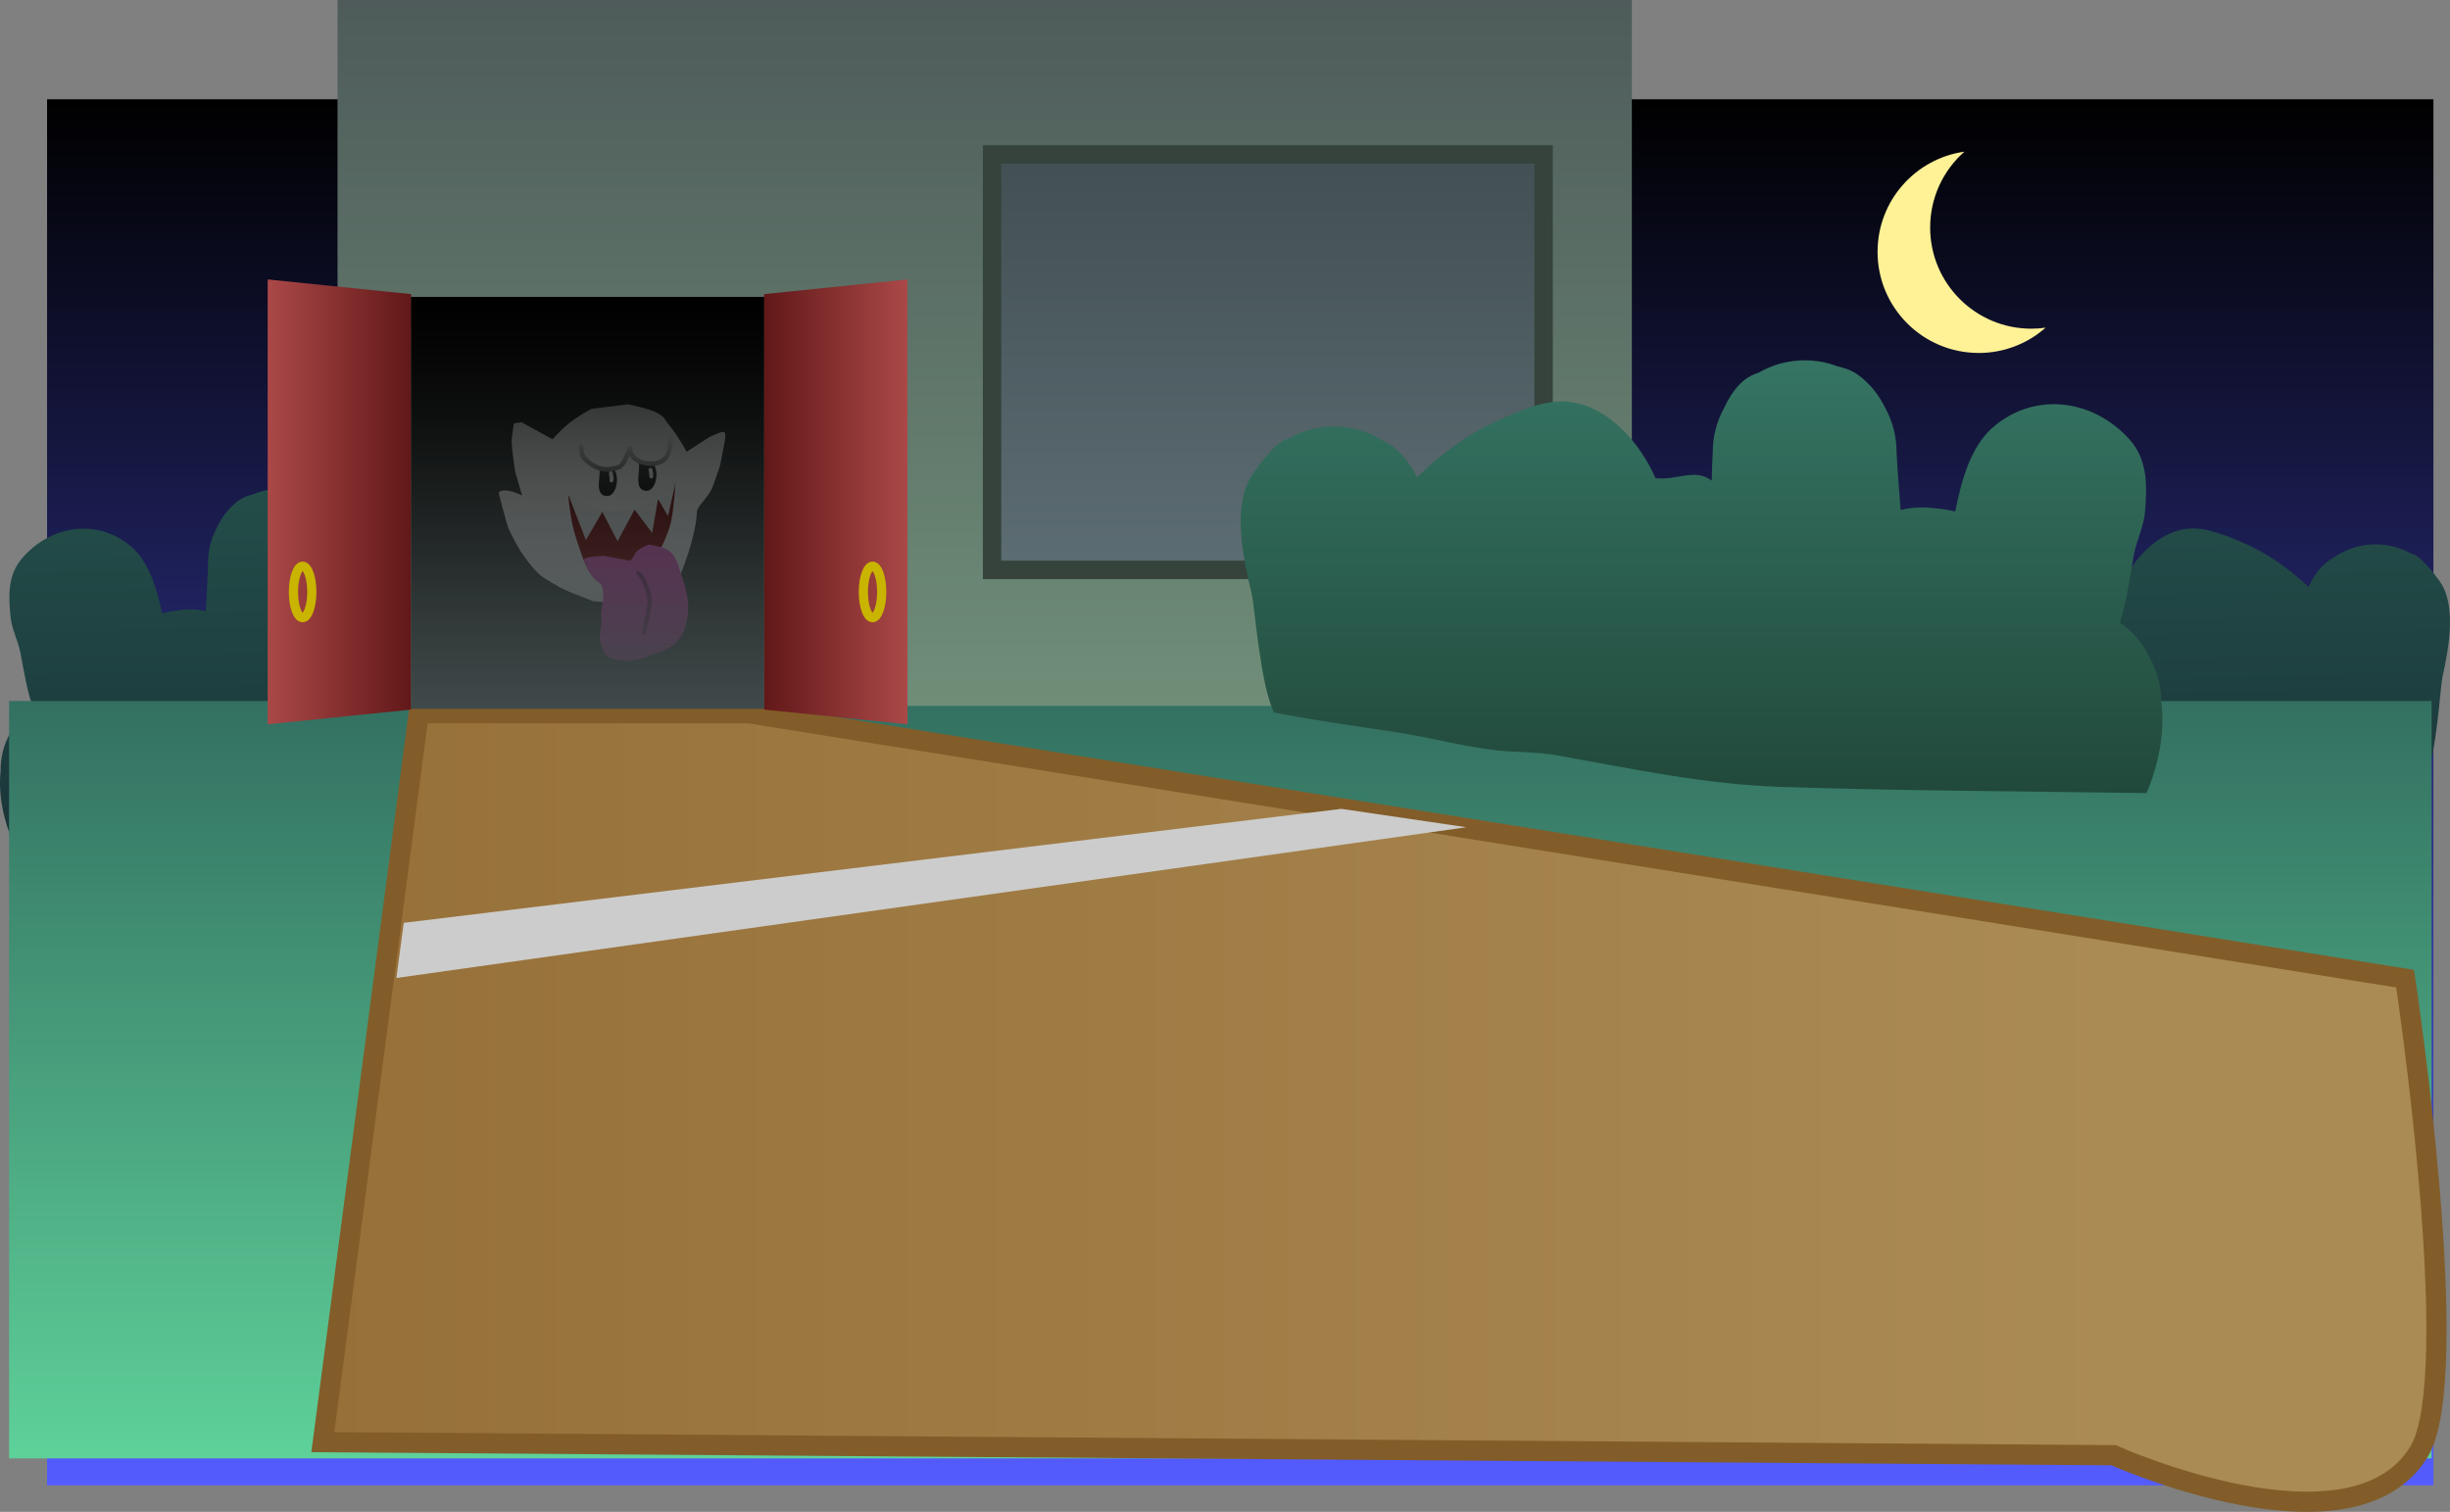 <svg version="1.1" xmlns="http://www.w3.org/2000/svg" xmlns:xlink="http://www.w3.org/1999/xlink" width="666.31" height="411.212" viewBox="0,0,666.31,411.212"><rect x="0" y="0" width="666.31" height="411.212" fill="#808080" stroke="none"/><defs><linearGradient x1="242.5" y1="-6" x2="242.5" y2="371" gradientUnits="userSpaceOnUse" id="color-1"><stop offset="0" stop-color="#000000"/><stop offset="1" stop-color="#545cff"/></linearGradient><linearGradient x1="470.702" y1="102.448" x2="472.585" y2="197.405" gradientUnits="userSpaceOnUse" id="color-2"><stop offset="0" stop-color="#234d49"/><stop offset="1" stop-color="#1a3539"/></linearGradient><linearGradient x1="315.055" y1="101.779" x2="316.938" y2="196.736" gradientUnits="userSpaceOnUse" id="color-3"><stop offset="0" stop-color="#234d49"/><stop offset="1" stop-color="#1a3539"/></linearGradient><linearGradient x1="159.387" y1="100.011" x2="161.27" y2="194.969" gradientUnits="userSpaceOnUse" id="color-4"><stop offset="0" stop-color="#234d49"/><stop offset="1" stop-color="#1a3539"/></linearGradient><linearGradient x1="3.74" y1="99.342" x2="5.623" y2="194.3" gradientUnits="userSpaceOnUse" id="color-5"><stop offset="0" stop-color="#234d49"/><stop offset="1" stop-color="#1a3539"/></linearGradient><linearGradient x1="237.087" y1="157.667" x2="237.087" y2="363.667" gradientUnits="userSpaceOnUse" id="color-6"><stop offset="0" stop-color="#337061"/><stop offset="1" stop-color="#5ed199"/></linearGradient><linearGradient x1="-7" y1="261.899" x2="481.975" y2="261.899" gradientUnits="userSpaceOnUse" id="color-7"><stop offset="0" stop-color="#977039"/><stop offset="1" stop-color="#ab8b54"/></linearGradient><linearGradient x1="173" y1="-33" x2="173" y2="159" gradientUnits="userSpaceOnUse" id="color-8"><stop offset="0" stop-color="#4e5b5a"/><stop offset="1" stop-color="#6f8e78"/></linearGradient><linearGradient x1="250" y1="9" x2="250" y2="122" gradientUnits="userSpaceOnUse" id="color-9"><stop offset="0" stop-color="#424f53"/><stop offset="1" stop-color="#5c6d73"/></linearGradient><linearGradient x1="65" y1="47.75" x2="65" y2="159.75" gradientUnits="userSpaceOnUse" id="color-10"><stop offset="0" stop-color="#20231e"/><stop offset="1" stop-color="#404a4a"/></linearGradient><linearGradient x1="113" y1="103.5" x2="152" y2="103.5" gradientUnits="userSpaceOnUse" id="color-11"><stop offset="0" stop-color="#621818"/><stop offset="1" stop-color="#ab4848"/></linearGradient><linearGradient x1="17" y1="103.5" x2="-22" y2="103.5" gradientUnits="userSpaceOnUse" id="color-12"><stop offset="0" stop-color="#621818"/><stop offset="1" stop-color="#ab4848"/></linearGradient><linearGradient x1="367.959" y1="65" x2="367.959" y2="182.715" gradientUnits="userSpaceOnUse" id="color-13"><stop offset="0" stop-color="#357463"/><stop offset="1" stop-color="#21493b"/></linearGradient><linearGradient x1="74.331" y1="98.285" x2="74.331" y2="126.522" gradientUnits="userSpaceOnUse" id="color-14"><stop offset="0" stop-color="#650000"/><stop offset="1" stop-color="#980000"/></linearGradient><linearGradient x1="78.144" y1="115.103" x2="78.144" y2="146.755" gradientUnits="userSpaceOnUse" id="color-15"><stop offset="0" stop-color="#ff61db"/><stop offset="1" stop-color="#dc53bc"/></linearGradient><linearGradient x1="70.522" y1="94.049" x2="70.522" y2="101.93" gradientUnits="userSpaceOnUse" id="color-16"><stop offset="0" stop-color="#2d2d2d"/><stop offset="1" stop-color="#000000"/></linearGradient><linearGradient x1="81.262" y1="92.617" x2="81.262" y2="100.498" gradientUnits="userSpaceOnUse" id="color-17"><stop offset="0" stop-color="#2d2d2d"/><stop offset="1" stop-color="#000000"/></linearGradient><linearGradient x1="74.351" y1="98.743" x2="74.351" y2="114.214" gradientUnits="userSpaceOnUse" id="color-18"><stop offset="0" stop-color="#ffffff"/><stop offset="1" stop-color="#e9e9e9"/></linearGradient><linearGradient x1="75.434" y1="85.505" x2="75.434" y2="95.292" gradientUnits="userSpaceOnUse" id="color-19"><stop offset="0" stop-color="#ffffff"/><stop offset="1" stop-color="#7c7c7c"/></linearGradient><linearGradient x1="65" y1="47.75" x2="65" y2="159.75" gradientUnits="userSpaceOnUse" id="color-20"><stop offset="0" stop-color="#404a4a" stop-opacity="0"/><stop offset="1" stop-color="#404a4a"/></linearGradient><linearGradient x1="65" y1="47.75" x2="65" y2="159.75" gradientUnits="userSpaceOnUse" id="color-21"><stop offset="0" stop-color="#000000"/><stop offset="1" stop-color="#000000" stop-opacity="0"/></linearGradient></defs><g transform="translate(94.801,33)"><g data-paper-data="{&quot;isPaintingLayer&quot;:true}" fill-rule="nonzero" stroke-linejoin="miter" stroke-miterlimit="10" stroke-dasharray="" stroke-dashoffset="0" style="mix-blend-mode: normal"><path d="M-82,-6h649v377h-649z" data-paper-data="{&quot;origPos&quot;:null}" fill="url(#color-1)" stroke="#000000" stroke-width="0" stroke-linecap="butt"/><path d="M415.826,35.488c0,-13.875 10.27,-25.35 23.623,-27.24c-5.713,5.041 -9.317,12.418 -9.317,20.637c0,15.195 12.318,27.512 27.512,27.512c1.32,0 2.619,-0.093 3.889,-0.273c-4.85,4.279 -11.219,6.876 -18.196,6.876c-15.195,0 -27.512,-12.318 -27.512,-27.512z" data-paper-data="{&quot;origPos&quot;:null}" fill="#fff196" stroke="none" stroke-width="0" stroke-linecap="butt"/><g stroke="none" stroke-width="0.5" stroke-linecap="butt"><path d="M380.416,162.643c0.192,-0.145 0.388,-0.281 0.588,-0.408c-1.631,-4.853 -2.424,-10.161 -3.319,-14.708c-0.634,-3.219 -2.336,-6.299 -2.657,-9.636c-0.521,-5.416 -0.891,-11.186 3.042,-15.824c7.749,-9.138 20.488,-11.081 29.64,-3.402c4.874,4.09 7.038,11.307 8.551,18.262c1.426,-0.375 2.878,-0.644 4.334,-0.799c0.913,-0.152 1.846,-0.241 2.797,-0.264c1.621,-0.039 3.2,0.119 4.717,0.451c0.234,-4.243 0.517,-8.484 0.634,-12.685c-0.069,-3.462 0.73,-6.741 2.195,-9.624c1.344,-2.971 3.306,-5.64 5.89,-7.593c1.299,-0.982 2.807,-1.544 4.395,-1.94c2.192,-0.904 4.58,-1.427 7.085,-1.487c3.672,-0.088 7.133,0.831 10.124,2.508c3.326,0.824 5.846,3.916 7.559,7.482c1.643,2.854 2.612,6.159 2.682,9.699c0.155,2.072 0.265,4.146 0.344,6.222c3.563,-2.924 7.889,-0.099 12.227,-0.85c2.963,-7.519 10.417,-17.078 20.095,-17.31c4.462,-0.107 9.675,2.075 13.681,3.781c6.86,2.921 12.69,7.146 18.005,12.113c0.156,-0.357 0.33,-0.714 0.524,-1.072c2.033,-3.743 4.067,-5.725 6.52,-7.032c3.076,-2.107 6.765,-3.375 10.75,-3.47c3.672,-0.088 7.133,0.831 10.124,2.508c1.664,0.412 3.112,1.822 4.384,3.33c0.955,0.959 1.814,2.016 2.562,3.156c5.848,6.548 3.257,19.352 1.549,27.22c-0.61,2.81 -1.529,20.596 -4.394,26.258c-2.333,0.463 -4.634,0.977 -6.85,1.413c-6.733,1.326 -13.51,2.411 -20.26,3.645c-7.271,1.329 -14.012,3.448 -21.374,4.415c-3.53,0.463 -8.666,0.523 -12.713,1.355c-16.15,3.321 -31.855,7.144 -48.428,8.095c-26.477,1.519 -52.99,2.231 -79.489,3.272c-2.89,-6.546 -4.279,-13.66 -3.6,-19.86c-0.074,-3.707 0.848,-7.204 2.517,-10.231c1.221,-2.652 2.983,-5.032 5.569,-6.987z" data-paper-data="{&quot;index&quot;:null}" fill="url(#color-2)"/><path d="M224.77,161.974c0.192,-0.145 0.388,-0.281 0.588,-0.408c-1.631,-4.853 -2.424,-10.161 -3.319,-14.708c-0.634,-3.219 -2.336,-6.299 -2.657,-9.636c-0.521,-5.416 -0.891,-11.186 3.042,-15.824c7.749,-9.138 20.488,-11.081 29.64,-3.402c4.874,4.09 7.038,11.307 8.551,18.262c1.426,-0.375 2.878,-0.644 4.334,-0.799c0.913,-0.152 1.846,-0.241 2.797,-0.264c1.621,-0.039 3.2,0.119 4.717,0.451c0.234,-4.243 0.517,-8.484 0.634,-12.685c-0.069,-3.462 0.73,-6.741 2.195,-9.624c1.344,-2.971 3.306,-5.64 5.89,-7.593c1.299,-0.982 2.807,-1.544 4.395,-1.94c2.192,-0.904 4.58,-1.427 7.085,-1.487c3.672,-0.088 7.133,0.831 10.124,2.508c3.326,0.824 5.846,3.916 7.559,7.482c1.643,2.854 2.612,6.159 2.682,9.699c0.155,2.072 0.265,4.146 0.344,6.222c3.563,-2.924 7.889,-0.099 12.227,-0.85c2.963,-7.519 10.417,-17.078 20.095,-17.31c4.462,-0.107 9.675,2.075 13.681,3.781c6.86,2.921 12.69,7.146 18.005,12.113c0.156,-0.357 0.33,-0.714 0.524,-1.072c2.033,-3.743 4.067,-5.725 6.52,-7.032c3.076,-2.107 6.765,-3.375 10.75,-3.47c3.672,-0.088 7.133,0.831 10.124,2.508c1.664,0.412 3.112,1.822 4.384,3.33c0.955,0.959 1.814,2.016 2.562,3.156c5.848,6.548 3.257,19.352 1.549,27.22c-0.61,2.81 -1.529,20.596 -4.394,26.258c-2.333,0.463 -4.634,0.977 -6.85,1.413c-6.733,1.326 -13.51,2.411 -20.26,3.645c-7.271,1.329 -14.012,3.448 -21.374,4.415c-3.53,0.463 -8.666,0.523 -12.713,1.355c-16.15,3.321 -31.855,7.144 -48.428,8.095c-26.477,1.519 -52.99,2.231 -79.489,3.272c-2.89,-6.546 -4.279,-13.66 -3.6,-19.86c-0.074,-3.707 0.848,-7.204 2.517,-10.231c1.221,-2.652 2.983,-5.032 5.569,-6.987z" data-paper-data="{&quot;index&quot;:null}" fill="url(#color-3)"/></g><g stroke="none" stroke-width="0.5" stroke-linecap="butt"><path d="M69.101,160.206c0.192,-0.145 0.388,-0.281 0.588,-0.408c-1.631,-4.853 -2.424,-10.161 -3.319,-14.708c-0.634,-3.219 -2.336,-6.299 -2.657,-9.636c-0.521,-5.416 -0.891,-11.186 3.042,-15.824c7.749,-9.138 20.488,-11.081 29.64,-3.402c4.874,4.09 7.038,11.307 8.551,18.262c1.426,-0.375 2.878,-0.644 4.334,-0.799c0.913,-0.152 1.846,-0.241 2.797,-0.264c1.621,-0.039 3.2,0.119 4.717,0.451c0.234,-4.243 0.517,-8.484 0.634,-12.685c-0.069,-3.462 0.73,-6.741 2.195,-9.624c1.344,-2.971 3.306,-5.64 5.89,-7.593c1.299,-0.982 2.807,-1.544 4.395,-1.94c2.192,-0.904 4.58,-1.427 7.085,-1.487c3.672,-0.088 7.133,0.831 10.124,2.508c3.326,0.824 5.846,3.916 7.559,7.482c1.643,2.854 2.612,6.159 2.682,9.699c0.155,2.072 0.265,4.146 0.344,6.222c3.563,-2.924 7.889,-0.099 12.227,-0.85c2.963,-7.519 10.417,-17.078 20.095,-17.31c4.462,-0.107 9.675,2.075 13.681,3.781c6.86,2.921 12.69,7.146 18.005,12.113c0.156,-0.357 0.33,-0.714 0.524,-1.072c2.033,-3.743 4.067,-5.725 6.52,-7.032c3.076,-2.107 6.765,-3.375 10.75,-3.47c3.672,-0.088 7.133,0.831 10.124,2.508c1.664,0.412 3.112,1.822 4.384,3.33c0.955,0.959 1.814,2.016 2.562,3.156c5.848,6.548 3.257,19.352 1.549,27.22c-0.61,2.81 -1.529,20.596 -4.394,26.258c-2.333,0.463 -4.634,0.977 -6.85,1.413c-6.733,1.326 -13.51,2.411 -20.26,3.645c-7.271,1.329 -14.012,3.448 -21.374,4.415c-3.53,0.463 -8.666,0.523 -12.713,1.355c-16.15,3.321 -31.855,7.144 -48.428,8.095c-26.477,1.519 -52.99,2.231 -79.489,3.272c-2.89,-6.546 -4.279,-13.66 -3.6,-19.86c-0.074,-3.707 0.848,-7.204 2.517,-10.231c1.221,-2.652 2.983,-5.032 5.569,-6.987z" data-paper-data="{&quot;index&quot;:null}" fill="url(#color-4)"/><path d="M-86.545,159.537c0.192,-0.145 0.388,-0.281 0.588,-0.408c-1.631,-4.853 -2.424,-10.161 -3.319,-14.708c-0.634,-3.219 -2.336,-6.299 -2.657,-9.636c-0.521,-5.416 -0.891,-11.186 3.042,-15.824c7.749,-9.138 20.488,-11.081 29.64,-3.402c4.874,4.09 7.038,11.307 8.551,18.262c1.426,-0.375 2.878,-0.644 4.334,-0.799c0.913,-0.152 1.846,-0.241 2.797,-0.264c1.621,-0.039 3.2,0.119 4.717,0.451c0.234,-4.243 0.517,-8.484 0.634,-12.685c-0.069,-3.462 0.73,-6.741 2.195,-9.624c1.344,-2.971 3.306,-5.64 5.89,-7.593c1.299,-0.982 2.807,-1.544 4.395,-1.94c2.192,-0.904 4.58,-1.427 7.085,-1.487c3.672,-0.088 7.133,0.831 10.124,2.508c3.326,0.824 5.846,3.916 7.559,7.482c1.643,2.854 2.612,6.159 2.682,9.699c0.155,2.072 0.265,4.146 0.344,6.222c3.563,-2.924 7.889,-0.099 12.227,-0.85c2.963,-7.519 10.417,-17.078 20.095,-17.31c4.462,-0.107 9.675,2.075 13.681,3.781c6.86,2.921 12.69,7.146 18.005,12.113c0.156,-0.357 0.33,-0.714 0.524,-1.072c2.033,-3.743 4.067,-5.725 6.52,-7.032c3.076,-2.107 6.765,-3.375 10.75,-3.47c3.672,-0.088 7.133,0.831 10.124,2.508c1.664,0.412 3.112,1.822 4.384,3.33c0.955,0.959 1.814,2.016 2.562,3.156c5.848,6.548 3.257,19.352 1.549,27.22c-0.61,2.81 -1.529,20.596 -4.394,26.258c-2.333,0.463 -4.634,0.977 -6.85,1.413c-6.733,1.326 -13.51,2.411 -20.26,3.645c-7.271,1.329 -14.012,3.448 -21.374,4.415c-3.53,0.463 -8.666,0.523 -12.713,1.355c-16.15,3.321 -31.855,7.144 -48.428,8.095c-26.477,1.519 -52.99,2.231 -79.489,3.272c-2.89,-6.546 -4.279,-13.66 -3.6,-19.86c-0.074,-3.707 0.848,-7.204 2.517,-10.231c1.221,-2.652 2.983,-5.032 5.569,-6.987z" data-paper-data="{&quot;index&quot;:null}" fill="url(#color-5)"/></g><path d="M-92.333,363.667v-206h658.84v206z" data-paper-data="{&quot;origPos&quot;:null}" fill="url(#color-6)" stroke="none" stroke-width="0" stroke-linecap="butt"/><path d="M-7,359.246l26.082,-198.246h89.857l450.368,72.186c0,0 16.342,108.128 3.759,128.691c-18.369,30.02 -83.067,0.922 -83.067,0.922z" data-paper-data="{&quot;origPos&quot;:null}" fill="url(#color-7)" stroke="#825d29" stroke-width="5.5" stroke-linecap="butt"/><path d="M-3,159v-192h352v192z" data-paper-data="{&quot;origPos&quot;:null}" fill="url(#color-8)" stroke="none" stroke-width="NaN" stroke-linecap="butt"/><path d="M175,122v-113h150v113z" data-paper-data="{&quot;origPos&quot;:null}" fill="url(#color-9)" stroke="#35433c" stroke-width="5" stroke-linecap="butt"/><path d="M17,159.75v-112h96v112z" data-paper-data="{&quot;origPos&quot;:null}" fill="url(#color-10)" stroke="none" stroke-width="0" stroke-linecap="butt"/><g data-paper-data="{&quot;origPos&quot;:null}" stroke-linecap="butt"><path d="M113,160v-113l39,-4v121z" data-paper-data="{&quot;origPos&quot;:null}" fill="url(#color-11)" stroke="none" stroke-width="0"/><path d="M142.5,121c1.381,0 2.5,3.134 2.5,7c0,3.866 -1.119,7 -2.5,7c-1.381,0 -2.5,-3.134 -2.5,-7c0,-3.866 1.119,-7 2.5,-7z" data-paper-data="{&quot;origPos&quot;:null}" fill="none" stroke="#c9b400" stroke-width="2.5"/></g><g data-paper-data="{&quot;index&quot;:null,&quot;origPos&quot;:null}" stroke-linecap="butt"><path d="M-22,164v-121l39,4v113z" data-paper-data="{&quot;origPos&quot;:null}" fill="url(#color-12)" stroke="none" stroke-width="0"/><path d="M-10,128c0,3.866 -1.119,7 -2.5,7c-1.381,0 -2.5,-3.134 -2.5,-7c0,-3.866 1.119,-7 2.5,-7c1.381,0 2.5,3.134 2.5,7z" data-paper-data="{&quot;origPos&quot;:null}" fill="none" stroke="#c9b400" stroke-width="2.5"/></g><path d="M482.453,136.906c3.285,2.346 5.55,5.242 7.143,8.492c2.164,3.7 3.404,8.006 3.404,12.602c1.004,7.662 -0.558,16.518 -4.012,24.715c-33.191,-0.503 -66.392,-0.598 -99.568,-1.694c-20.767,-0.686 -40.518,-4.957 -60.813,-8.592c-5.086,-0.911 -11.515,-0.832 -15.946,-1.302c-9.238,-0.979 -17.727,-3.405 -26.86,-4.836c-8.479,-1.328 -16.987,-2.472 -25.447,-3.915c-2.785,-0.475 -5.678,-1.043 -8.608,-1.548c-3.726,-6.93 -5.318,-28.942 -6.151,-32.405c-2.332,-9.698 -5.893,-25.486 1.264,-33.773c0.907,-1.434 1.957,-2.769 3.128,-3.986c1.555,-1.906 3.332,-3.696 5.404,-4.256c3.702,-2.166 8.01,-3.408 12.609,-3.408c4.99,0 9.639,1.462 13.541,3.981c3.102,1.546 5.697,3.942 8.334,8.519c0.252,0.438 0.479,0.875 0.683,1.313c6.529,-6.313 13.721,-11.721 22.234,-15.544c4.972,-2.233 11.441,-5.091 17.029,-5.091c12.118,0 21.684,11.624 25.58,20.852c5.448,0.802 10.792,-2.827 15.324,0.69c0.046,-2.575 0.133,-5.148 0.276,-7.72c0,-4.388 1.131,-8.512 3.116,-12.097c2.055,-4.469 5.133,-8.376 9.275,-9.495c3.702,-2.166 8.01,-3.408 12.609,-3.408c3.137,0 6.138,0.578 8.904,1.632c1.998,0.445 3.898,1.095 5.549,2.274c3.283,2.344 5.804,5.593 7.56,9.234c1.905,3.529 2.987,7.568 2.987,11.86c0.251,5.201 0.709,10.447 1.108,15.698c1.889,-0.456 3.862,-0.698 5.892,-0.698c1.19,0 2.361,0.083 3.507,0.244c1.826,0.149 3.649,0.439 5.444,0.861c1.721,-8.662 4.251,-17.669 10.249,-22.881c11.264,-9.787 27.256,-7.758 37.181,3.335c5.037,5.63 4.717,12.79 4.2,19.517c-0.319,4.145 -2.373,8.011 -3.086,12.018c-1.007,5.661 -1.868,12.261 -3.789,18.323c0.254,0.152 0.503,0.314 0.746,0.488z" data-paper-data="{&quot;origPos&quot;:null}" fill="url(#color-13)" stroke="none" stroke-width="0.5" stroke-linecap="butt"/><path d="M13,233l2,-15l255,-31l34,5z" data-paper-data="{&quot;origPos&quot;:null}" fill="#cccccc" stroke="none" stroke-width="0" stroke-linecap="butt"/><g data-paper-data="{&quot;origPos&quot;:null}"><path d="M75.976,76.96c0,0 5.435,1.157 7.176,1.967c2.966,1.38 2.408,1.758 4.493,4.28c1.924,2.327 4.287,6.653 4.287,6.653l6.082,-3.905c0,0 3.761,-2.045 4.287,-1.279c0.521,0.759 -0.373,4.161 -0.891,7.078c-0.518,2.917 -0.934,3.327 -2.123,6.953c-1.189,3.626 -4.461,5.665 -4.547,7.571c-0.326,7.232 -4.606,17.282 -4.606,17.282l-7.914,4.905l-12.147,2.352l-3.431,-0.264c0,0 -6.34,-2.379 -7.819,-3.11c-1.48,-0.731 -5.448,-2.91 -6.815,-4.121c-1.367,-1.211 -2.943,-3.013 -5.232,-6.376c-0.144,-0.212 -1.578,-2.571 -3.204,-6.02c-0.527,-1.117 -2.755,-9.813 -2.755,-9.813c0,0 0.186,-0.911 2.238,-0.689c2.053,0.222 4.132,1.377 4.132,1.377l-1.894,-6.542c0,0 -0.913,-6.301 -0.952,-7.768c-0.039,-1.467 0.608,-5.317 0.608,-5.317l2.066,-0.344l8.436,4.648c0,0 2.442,-2.753 4.567,-4.425c2.126,-1.673 5.935,-3.838 5.935,-3.838" data-paper-data="{&quot;origPos&quot;:null}" fill="#ffffff" stroke="#ffffff" stroke-width="0" stroke-linecap="round"/><path d="M81.291,122.226l-3.819,2.625l-6.205,1.671c0,0 -2.784,-0.194 -4.873,-2.725c-2.089,-2.532 -3.54,-7.471 -3.54,-7.471c0,0 -1.43,-3.977 -2.034,-6.926c-0.603,-2.949 -1.066,-7.487 -1.066,-7.487c0,0 4.329,2.104 6.48,3.29c2.528,1.394 4.892,1.07 6.461,1.217c1.569,0.147 4.194,-0.402 5.933,-1.017c1.739,-0.615 3.649,-0.902 5.493,-2.582c1.928,-1.756 4.786,-4.533 4.786,-4.533c0,0 -0.452,7.565 -1.296,11.017c-0.844,3.452 -3.456,8.425 -3.456,8.425z" data-paper-data="{&quot;origPos&quot;:null}" fill="url(#color-14)" stroke="#000000" stroke-width="0" stroke-linecap="round"/><path d="M64.966,121.615c-0.297,-0.945 -1.047,-2.311 -1.047,-2.311c0.224,-0.693 2.611,-0.871 2.611,-0.871c0,0 2.39,-0.332 3.235,-0.184c1.84,0.322 4.879,0.91 6.719,1.231c0.432,0.075 1.03,-1.146 1.401,-1.835c0.75,-1.39 2.348,-1.826 3.652,-2.542c0,0 2.476,0.478 2.725,0.521c4.884,0.984 5.184,4.786 6.546,8.728c0.795,2.301 1.501,4.937 1.562,7.442c-0.004,4.077 -0.917,8.428 -4.393,10.884c-2.243,1.585 -4.959,1.979 -7.357,3.199c-2.814,1.061 -7.377,1.345 -10.075,-0.199c-1.006,-0.576 -1.864,-3.162 -2.113,-4.151c-0.554,-2.207 0.74,-4.564 0.307,-6.622c-0.319,-2.367 0.948,-4.92 0.444,-7.257c-0.67,-3.111 -1.012,-1.412 -2.675,-3.781c0,0 -1.281,-1.423 -1.542,-2.254z" data-paper-data="{&quot;origPos&quot;:null,&quot;origRot&quot;:0}" fill="url(#color-15)" stroke="none" stroke-width="NaN" stroke-linecap="none"/><path d="M69.268,94.287c0.132,-0.078 0.544,-0.077 0.544,-0.077c-0.346,0.164 0.741,0.158 0.921,0.176c0.609,0.061 1.228,0.05 1.647,0.576c1.464,2.259 0.253,8.296 -3.209,6.704c-1.915,-1.108 -0.754,-4.615 -0.913,-6.769l-0.068,-0.812c0.034,-0.147 1.078,0.202 1.078,0.202z" data-paper-data="{&quot;origPos&quot;:null,&quot;origRot&quot;:0}" fill="url(#color-16)" stroke="none" stroke-width="0.5" stroke-linecap="butt"/><path d="M80.008,92.855c0.132,-0.078 0.544,-0.077 0.544,-0.077c-0.346,0.164 0.741,0.158 0.921,0.176c0.609,0.061 1.228,0.05 1.647,0.576c1.464,2.259 0.253,8.296 -3.209,6.704c-1.915,-1.108 -0.754,-4.615 -0.913,-6.769l-0.068,-0.812c0.034,-0.147 1.078,0.202 1.078,0.202z" data-paper-data="{&quot;origPos&quot;:null,&quot;origRot&quot;:0}" fill="url(#color-17)" stroke="none" stroke-width="0.5" stroke-linecap="butt"/><path d="M71.524,98.185c-0.536,0.04 -0.575,-0.496 -0.575,-0.496l0.07,-0.183c0,-0.588 -0.138,-1.138 -0.211,-1.723c0,0 -0.067,-0.533 0.466,-0.599c0.533,-0.067 0.599,0.466 0.599,0.466c0.079,0.629 0.219,1.219 0.219,1.857l-0.073,0.104c0,0 0.04,0.536 -0.496,0.575z" data-paper-data="{&quot;origPos&quot;:null}" fill="#ffffff" stroke="none" stroke-width="0.5" stroke-linecap="butt"/><path d="M82.862,96.528c0,0 0.064,0.533 -0.469,0.597c-0.533,0.064 -0.597,-0.469 -0.597,-0.469l-0.004,-0.136c0,-0.557 -0.064,-1.047 -0.199,-1.588c0,0 -0.13,-0.521 0.391,-0.651c0.521,-0.13 0.651,0.391 0.651,0.391c0.156,0.623 0.231,1.206 0.231,1.849l-0.004,0.008z" data-paper-data="{&quot;origPos&quot;:null}" fill="#ffffff" stroke="none" stroke-width="0.5" stroke-linecap="butt"/><path d="M81.019,138.215c-0.058,0.175 -0.092,0.904 -0.092,0.904c0,0 0.052,0.479 -0.482,0.534c-0.534,0.055 -0.592,-0.534 -0.592,-0.534c0,0 0.052,-0.96 0.147,-1.244c0.428,-1.283 1.089,-5.332 1.285,-6.673c0.212,-1.447 -1.175,-6.74 -2.864,-7.866c0,0 -0.447,-0.298 -0.149,-0.745c0.298,-0.447 0.745,-0.149 0.745,-0.149c2.244,1.496 3.678,7.181 3.475,8.626c-0.206,1.471 -1.005,5.741 -1.474,7.146z" data-paper-data="{&quot;origPos&quot;:null}" fill="#983a82" stroke="none" stroke-width="0.5" stroke-linecap="butt"/><path d="M88.945,98.264l-2.073,9.091l-2.711,-4.625l-1.595,9.251l-4.785,-6.38l-4.625,8.613l-4.147,-7.975l-4.466,7.656l-4.625,-11.909l7.177,3.243c0,0 4.502,0.958 5.742,0.851c3.025,-0.262 7.797,-1.349 9.41,-2.392c1.613,-1.044 6.699,-5.423 6.699,-5.423z" data-paper-data="{&quot;origPos&quot;:null}" fill="url(#color-18)" stroke="#b7b7b7" stroke-width="0" stroke-linecap="round"/><path d="M62.628,88.065c0.011,-0.568 1.275,-0.009 1.275,-0.009v0.319c0,1.064 0.058,2.186 0.85,2.978c1.827,1.924 4.12,3.065 6.761,2.537c0.609,-0.122 1.76,-0.208 2.186,-0.696c0.674,-0.773 1.135,-1.951 1.595,-2.871c0.044,-0.088 0.462,-1.129 0.51,-1.145l0.077,-0.306c0.064,-0.284 0.319,-0.496 0.622,-0.496c0.352,0 0.638,0.286 0.638,0.638v0v0.571c0.189,0.503 0.993,1.569 1.18,1.71c1.608,1.24 4.386,1.639 6.35,0.657c2.076,-1.038 2.087,-2.846 2.052,-4.852h-0.012v-0.957c0,-0.081 0.015,-0.158 0.042,-0.229c0.062,-0.183 0.216,-0.409 0.596,-0.409c0.365,0 0.521,0.208 0.588,0.387l0.302,0.604c0,0 -0.119,2.669 -0.81,4.22c-0.506,1.136 -1.074,1.822 -2.187,2.378c-2.418,1.209 -5.635,0.694 -7.686,-0.778c-0.455,-0.341 -0.853,-0.823 -1.151,-1.36c-0.574,1.162 -1.231,2.868 -2.39,3.513c-0.703,0.392 -1.475,0.518 -2.251,0.673c-3.106,0.621 -5.709,-0.747 -7.913,-2.886c-1.043,-1.043 -1.224,-2.476 -1.224,-3.88v-0.319c0,0 0,0.003 0.001,0.009z" data-paper-data="{&quot;origPos&quot;:null}" fill="url(#color-19)" stroke="none" stroke-width="0.5" stroke-linecap="butt"/></g><path d="M17,159.75v-112h96v112z" data-paper-data="{&quot;origPos&quot;:null}" fill="url(#color-20)" stroke="none" stroke-width="0" stroke-linecap="butt"/><path d="M17,159.75v-112h96v112z" data-paper-data="{&quot;origPos&quot;:null}" fill="url(#color-21)" stroke="none" stroke-width="0" stroke-linecap="butt"/></g></g></svg>
